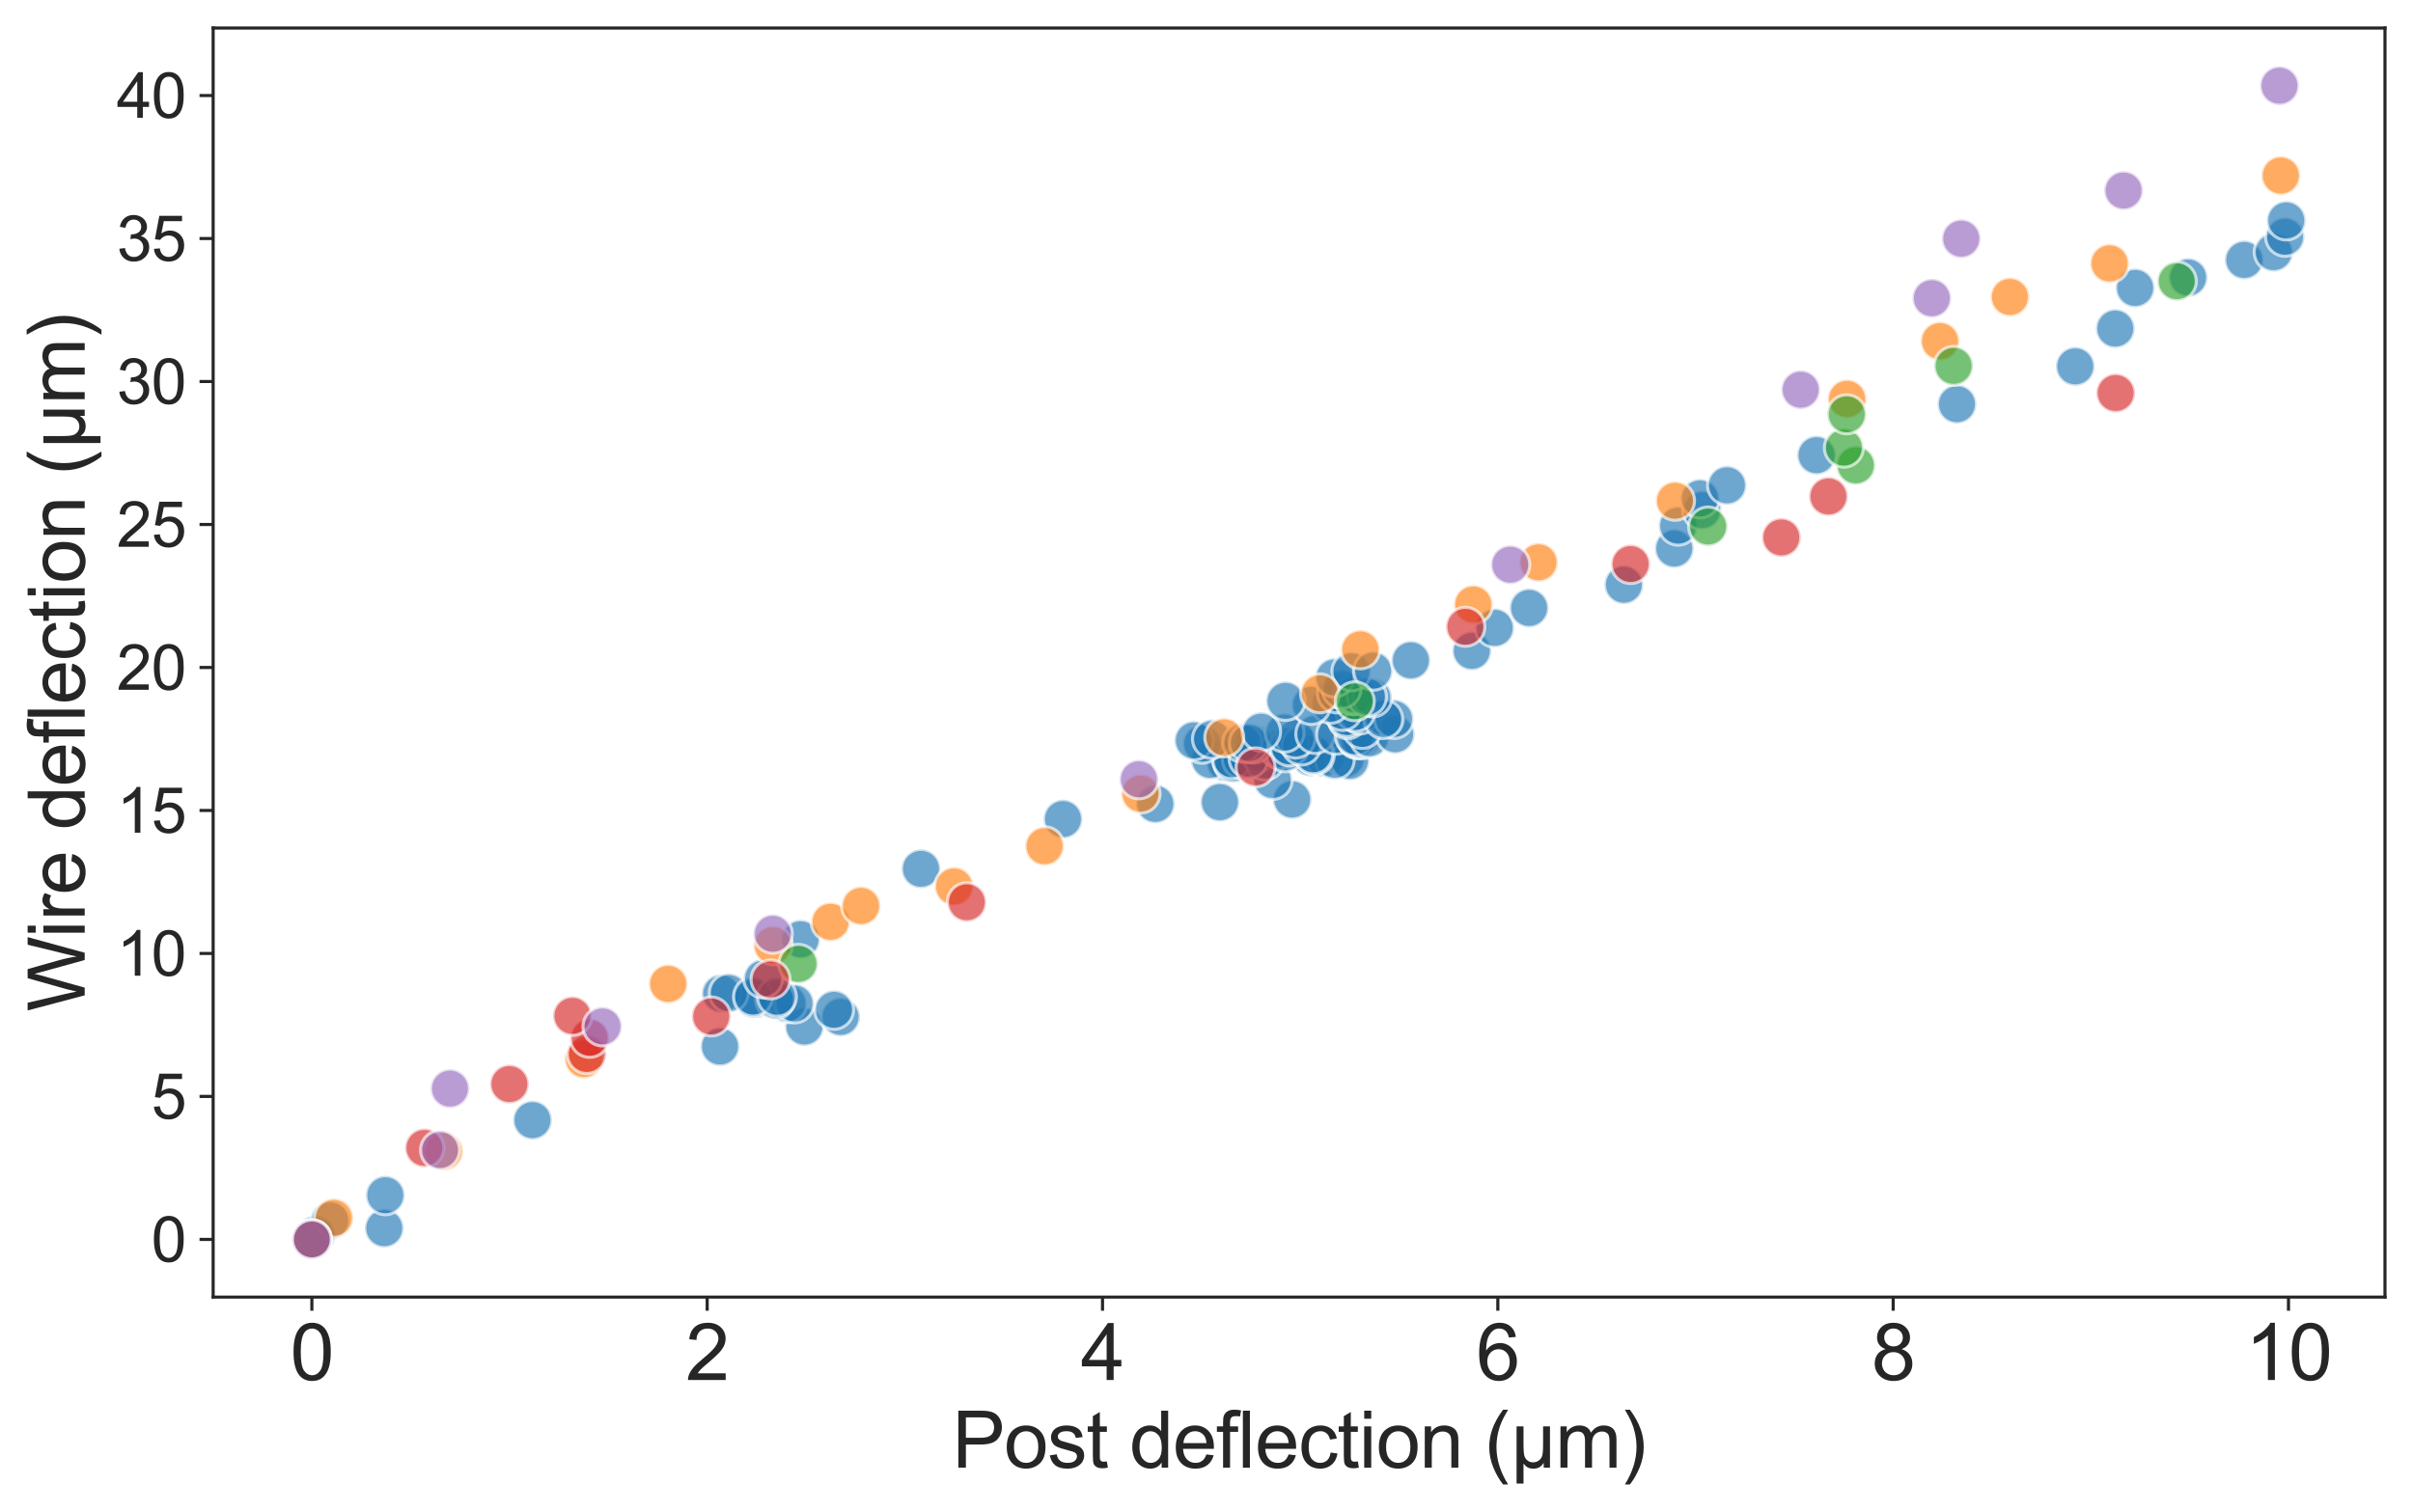 <?xml version="1.0" encoding="utf-8" standalone="no"?>
<!DOCTYPE svg PUBLIC "-//W3C//DTD SVG 1.1//EN"
  "http://www.w3.org/Graphics/SVG/1.1/DTD/svg11.dtd">
<svg xmlns:xlink="http://www.w3.org/1999/xlink" width="619.964pt" height="388.619pt" viewBox="0 0 619.964 388.619" xmlns="http://www.w3.org/2000/svg" version="1.1">
 <defs>
  <style type="text/css">*{stroke-linejoin: round; stroke-linecap: butt}</style>
 </defs>
 <g id="figure_1">
  <g id="patch_1">
   <path d="M 0 388.619 
L 619.964 388.619 
L 619.964 0 
L 0 0 
z
" style="fill: #ffffff"/>
  </g>
  <g id="axes_1">
   <g id="patch_2">
    <path d="M 54.764 333.36 
L 612.764 333.36 
L 612.764 7.2 
L 54.764 7.2 
z
" style="fill: #ffffff"/>
   </g>
   <g id="matplotlib.axis_1">
    <g id="xtick_1">
     <g id="line2d_1">
      <defs>
       <path id="m56b12055e7" d="M 0 0 
L 0 3.5 
" style="stroke: #262626; stroke-width: 0.8"/>
      </defs>
      <g>
       <use xlink:href="#m56b12055e7" x="80.127" y="333.36" style="fill: #262626; stroke: #262626; stroke-width: 0.8"/>
      </g>
     </g>
     <g id="text_1">
      <!-- 0 -->
      <g style="fill: #262626" transform="translate(74.566 354.676)scale(0.2 -0.2)">
       <defs>
        <path id="ArialMT-30" d="M 266 2259 
Q 266 3072 433 3567 
Q 600 4063 929 4331 
Q 1259 4600 1759 4600 
Q 2128 4600 2406 4451 
Q 2684 4303 2865 4023 
Q 3047 3744 3150 3342 
Q 3253 2941 3253 2259 
Q 3253 1453 3087 958 
Q 2922 463 2592 192 
Q 2263 -78 1759 -78 
Q 1097 -78 719 397 
Q 266 969 266 2259 
z
M 844 2259 
Q 844 1131 1108 757 
Q 1372 384 1759 384 
Q 2147 384 2411 759 
Q 2675 1134 2675 2259 
Q 2675 3391 2411 3762 
Q 2147 4134 1753 4134 
Q 1366 4134 1134 3806 
Q 844 3388 844 2259 
z
" transform="scale(0.016)"/>
       </defs>
       <use xlink:href="#ArialMT-30"/>
      </g>
     </g>
    </g>
    <g id="xtick_2">
     <g id="line2d_2">
      <g>
       <use xlink:href="#m56b12055e7" x="181.697" y="333.36" style="fill: #262626; stroke: #262626; stroke-width: 0.8"/>
      </g>
     </g>
     <g id="text_2">
      <!-- 2 -->
      <g style="fill: #262626" transform="translate(176.136 354.676)scale(0.2 -0.2)">
       <defs>
        <path id="ArialMT-32" d="M 3222 541 
L 3222 0 
L 194 0 
Q 188 203 259 391 
Q 375 700 629 1000 
Q 884 1300 1366 1694 
Q 2113 2306 2375 2664 
Q 2638 3022 2638 3341 
Q 2638 3675 2398 3904 
Q 2159 4134 1775 4134 
Q 1369 4134 1125 3890 
Q 881 3647 878 3216 
L 300 3275 
Q 359 3922 746 4261 
Q 1134 4600 1788 4600 
Q 2447 4600 2831 4234 
Q 3216 3869 3216 3328 
Q 3216 3053 3103 2787 
Q 2991 2522 2730 2228 
Q 2469 1934 1863 1422 
Q 1356 997 1212 845 
Q 1069 694 975 541 
L 3222 541 
z
" transform="scale(0.016)"/>
       </defs>
       <use xlink:href="#ArialMT-32"/>
      </g>
     </g>
    </g>
    <g id="xtick_3">
     <g id="line2d_3">
      <g>
       <use xlink:href="#m56b12055e7" x="283.266" y="333.36" style="fill: #262626; stroke: #262626; stroke-width: 0.8"/>
      </g>
     </g>
     <g id="text_3">
      <!-- 4 -->
      <g style="fill: #262626" transform="translate(277.705 354.676)scale(0.2 -0.2)">
       <defs>
        <path id="ArialMT-34" d="M 2069 0 
L 2069 1097 
L 81 1097 
L 81 1613 
L 2172 4581 
L 2631 4581 
L 2631 1613 
L 3250 1613 
L 3250 1097 
L 2631 1097 
L 2631 0 
L 2069 0 
z
M 2069 1613 
L 2069 3678 
L 634 1613 
L 2069 1613 
z
" transform="scale(0.016)"/>
       </defs>
       <use xlink:href="#ArialMT-34"/>
      </g>
     </g>
    </g>
    <g id="xtick_4">
     <g id="line2d_4">
      <g>
       <use xlink:href="#m56b12055e7" x="384.835" y="333.36" style="fill: #262626; stroke: #262626; stroke-width: 0.8"/>
      </g>
     </g>
     <g id="text_4">
      <!-- 6 -->
      <g style="fill: #262626" transform="translate(379.274 354.676)scale(0.2 -0.2)">
       <defs>
        <path id="ArialMT-36" d="M 3184 3459 
L 2625 3416 
Q 2550 3747 2413 3897 
Q 2184 4138 1850 4138 
Q 1581 4138 1378 3988 
Q 1113 3794 959 3422 
Q 806 3050 800 2363 
Q 1003 2672 1297 2822 
Q 1591 2972 1913 2972 
Q 2475 2972 2870 2558 
Q 3266 2144 3266 1488 
Q 3266 1056 3080 686 
Q 2894 316 2569 119 
Q 2244 -78 1831 -78 
Q 1128 -78 684 439 
Q 241 956 241 2144 
Q 241 3472 731 4075 
Q 1159 4600 1884 4600 
Q 2425 4600 2770 4297 
Q 3116 3994 3184 3459 
z
M 888 1484 
Q 888 1194 1011 928 
Q 1134 663 1356 523 
Q 1578 384 1822 384 
Q 2178 384 2434 671 
Q 2691 959 2691 1453 
Q 2691 1928 2437 2201 
Q 2184 2475 1800 2475 
Q 1419 2475 1153 2201 
Q 888 1928 888 1484 
z
" transform="scale(0.016)"/>
       </defs>
       <use xlink:href="#ArialMT-36"/>
      </g>
     </g>
    </g>
    <g id="xtick_5">
     <g id="line2d_5">
      <g>
       <use xlink:href="#m56b12055e7" x="486.405" y="333.36" style="fill: #262626; stroke: #262626; stroke-width: 0.8"/>
      </g>
     </g>
     <g id="text_5">
      <!-- 8 -->
      <g style="fill: #262626" transform="translate(480.844 354.676)scale(0.2 -0.2)">
       <defs>
        <path id="ArialMT-38" d="M 1131 2484 
Q 781 2613 612 2850 
Q 444 3088 444 3419 
Q 444 3919 803 4259 
Q 1163 4600 1759 4600 
Q 2359 4600 2725 4251 
Q 3091 3903 3091 3403 
Q 3091 3084 2923 2848 
Q 2756 2613 2416 2484 
Q 2838 2347 3058 2040 
Q 3278 1734 3278 1309 
Q 3278 722 2862 322 
Q 2447 -78 1769 -78 
Q 1091 -78 675 323 
Q 259 725 259 1325 
Q 259 1772 486 2073 
Q 713 2375 1131 2484 
z
M 1019 3438 
Q 1019 3113 1228 2906 
Q 1438 2700 1772 2700 
Q 2097 2700 2305 2904 
Q 2513 3109 2513 3406 
Q 2513 3716 2298 3927 
Q 2084 4138 1766 4138 
Q 1444 4138 1231 3931 
Q 1019 3725 1019 3438 
z
M 838 1322 
Q 838 1081 952 856 
Q 1066 631 1291 507 
Q 1516 384 1775 384 
Q 2178 384 2440 643 
Q 2703 903 2703 1303 
Q 2703 1709 2433 1975 
Q 2163 2241 1756 2241 
Q 1359 2241 1098 1978 
Q 838 1716 838 1322 
z
" transform="scale(0.016)"/>
       </defs>
       <use xlink:href="#ArialMT-38"/>
      </g>
     </g>
    </g>
    <g id="xtick_6">
     <g id="line2d_6">
      <g>
       <use xlink:href="#m56b12055e7" x="587.974" y="333.36" style="fill: #262626; stroke: #262626; stroke-width: 0.8"/>
      </g>
     </g>
     <g id="text_6">
      <!-- 10 -->
      <g style="fill: #262626" transform="translate(576.852 354.676)scale(0.2 -0.2)">
       <defs>
        <path id="ArialMT-31" d="M 2384 0 
L 1822 0 
L 1822 3584 
Q 1619 3391 1289 3197 
Q 959 3003 697 2906 
L 697 3450 
Q 1169 3672 1522 3987 
Q 1875 4303 2022 4600 
L 2384 4600 
L 2384 0 
z
" transform="scale(0.016)"/>
       </defs>
       <use xlink:href="#ArialMT-31"/>
       <use xlink:href="#ArialMT-30" x="55.615"/>
      </g>
     </g>
    </g>
    <g id="text_7">
     <!-- Post deflection (μm) -->
     <g style="fill: #262626" transform="translate(244.642 377.21)scale(0.2 -0.2)">
      <defs>
       <path id="ArialMT-50" d="M 494 0 
L 494 4581 
L 2222 4581 
Q 2678 4581 2919 4538 
Q 3256 4481 3484 4323 
Q 3713 4166 3852 3881 
Q 3991 3597 3991 3256 
Q 3991 2672 3619 2267 
Q 3247 1863 2275 1863 
L 1100 1863 
L 1100 0 
L 494 0 
z
M 1100 2403 
L 2284 2403 
Q 2872 2403 3119 2622 
Q 3366 2841 3366 3238 
Q 3366 3525 3220 3729 
Q 3075 3934 2838 4000 
Q 2684 4041 2272 4041 
L 1100 4041 
L 1100 2403 
z
" transform="scale(0.016)"/>
       <path id="ArialMT-6f" d="M 213 1659 
Q 213 2581 725 3025 
Q 1153 3394 1769 3394 
Q 2453 3394 2887 2945 
Q 3322 2497 3322 1706 
Q 3322 1066 3130 698 
Q 2938 331 2570 128 
Q 2203 -75 1769 -75 
Q 1072 -75 642 372 
Q 213 819 213 1659 
z
M 791 1659 
Q 791 1022 1069 705 
Q 1347 388 1769 388 
Q 2188 388 2466 706 
Q 2744 1025 2744 1678 
Q 2744 2294 2464 2611 
Q 2184 2928 1769 2928 
Q 1347 2928 1069 2612 
Q 791 2297 791 1659 
z
" transform="scale(0.016)"/>
       <path id="ArialMT-73" d="M 197 991 
L 753 1078 
Q 800 744 1014 566 
Q 1228 388 1613 388 
Q 2000 388 2187 545 
Q 2375 703 2375 916 
Q 2375 1106 2209 1216 
Q 2094 1291 1634 1406 
Q 1016 1563 777 1677 
Q 538 1791 414 1992 
Q 291 2194 291 2438 
Q 291 2659 392 2848 
Q 494 3038 669 3163 
Q 800 3259 1026 3326 
Q 1253 3394 1513 3394 
Q 1903 3394 2198 3281 
Q 2494 3169 2634 2976 
Q 2775 2784 2828 2463 
L 2278 2388 
Q 2241 2644 2061 2787 
Q 1881 2931 1553 2931 
Q 1166 2931 1000 2803 
Q 834 2675 834 2503 
Q 834 2394 903 2306 
Q 972 2216 1119 2156 
Q 1203 2125 1616 2013 
Q 2213 1853 2448 1751 
Q 2684 1650 2818 1456 
Q 2953 1263 2953 975 
Q 2953 694 2789 445 
Q 2625 197 2315 61 
Q 2006 -75 1616 -75 
Q 969 -75 630 194 
Q 291 463 197 991 
z
" transform="scale(0.016)"/>
       <path id="ArialMT-74" d="M 1650 503 
L 1731 6 
Q 1494 -44 1306 -44 
Q 1000 -44 831 53 
Q 663 150 594 308 
Q 525 466 525 972 
L 525 2881 
L 113 2881 
L 113 3319 
L 525 3319 
L 525 4141 
L 1084 4478 
L 1084 3319 
L 1650 3319 
L 1650 2881 
L 1084 2881 
L 1084 941 
Q 1084 700 1114 631 
Q 1144 563 1211 522 
Q 1278 481 1403 481 
Q 1497 481 1650 503 
z
" transform="scale(0.016)"/>
       <path id="ArialMT-20" transform="scale(0.016)"/>
       <path id="ArialMT-64" d="M 2575 0 
L 2575 419 
Q 2259 -75 1647 -75 
Q 1250 -75 917 144 
Q 584 363 401 755 
Q 219 1147 219 1656 
Q 219 2153 384 2558 
Q 550 2963 881 3178 
Q 1213 3394 1622 3394 
Q 1922 3394 2156 3267 
Q 2391 3141 2538 2938 
L 2538 4581 
L 3097 4581 
L 3097 0 
L 2575 0 
z
M 797 1656 
Q 797 1019 1065 703 
Q 1334 388 1700 388 
Q 2069 388 2326 689 
Q 2584 991 2584 1609 
Q 2584 2291 2321 2609 
Q 2059 2928 1675 2928 
Q 1300 2928 1048 2622 
Q 797 2316 797 1656 
z
" transform="scale(0.016)"/>
       <path id="ArialMT-65" d="M 2694 1069 
L 3275 997 
Q 3138 488 2766 206 
Q 2394 -75 1816 -75 
Q 1088 -75 661 373 
Q 234 822 234 1631 
Q 234 2469 665 2931 
Q 1097 3394 1784 3394 
Q 2450 3394 2872 2941 
Q 3294 2488 3294 1666 
Q 3294 1616 3291 1516 
L 816 1516 
Q 847 969 1125 678 
Q 1403 388 1819 388 
Q 2128 388 2347 550 
Q 2566 713 2694 1069 
z
M 847 1978 
L 2700 1978 
Q 2663 2397 2488 2606 
Q 2219 2931 1791 2931 
Q 1403 2931 1139 2672 
Q 875 2413 847 1978 
z
" transform="scale(0.016)"/>
       <path id="ArialMT-66" d="M 556 0 
L 556 2881 
L 59 2881 
L 59 3319 
L 556 3319 
L 556 3672 
Q 556 4006 616 4169 
Q 697 4388 901 4523 
Q 1106 4659 1475 4659 
Q 1713 4659 2000 4603 
L 1916 4113 
Q 1741 4144 1584 4144 
Q 1328 4144 1222 4034 
Q 1116 3925 1116 3625 
L 1116 3319 
L 1763 3319 
L 1763 2881 
L 1116 2881 
L 1116 0 
L 556 0 
z
" transform="scale(0.016)"/>
       <path id="ArialMT-6c" d="M 409 0 
L 409 4581 
L 972 4581 
L 972 0 
L 409 0 
z
" transform="scale(0.016)"/>
       <path id="ArialMT-63" d="M 2588 1216 
L 3141 1144 
Q 3050 572 2676 248 
Q 2303 -75 1759 -75 
Q 1078 -75 664 370 
Q 250 816 250 1647 
Q 250 2184 428 2587 
Q 606 2991 970 3192 
Q 1334 3394 1763 3394 
Q 2303 3394 2647 3120 
Q 2991 2847 3088 2344 
L 2541 2259 
Q 2463 2594 2264 2762 
Q 2066 2931 1784 2931 
Q 1359 2931 1093 2626 
Q 828 2322 828 1663 
Q 828 994 1084 691 
Q 1341 388 1753 388 
Q 2084 388 2306 591 
Q 2528 794 2588 1216 
z
" transform="scale(0.016)"/>
       <path id="ArialMT-69" d="M 425 3934 
L 425 4581 
L 988 4581 
L 988 3934 
L 425 3934 
z
M 425 0 
L 425 3319 
L 988 3319 
L 988 0 
L 425 0 
z
" transform="scale(0.016)"/>
       <path id="ArialMT-6e" d="M 422 0 
L 422 3319 
L 928 3319 
L 928 2847 
Q 1294 3394 1984 3394 
Q 2284 3394 2536 3286 
Q 2788 3178 2913 3003 
Q 3038 2828 3088 2588 
Q 3119 2431 3119 2041 
L 3119 0 
L 2556 0 
L 2556 2019 
Q 2556 2363 2490 2533 
Q 2425 2703 2258 2804 
Q 2091 2906 1866 2906 
Q 1506 2906 1245 2678 
Q 984 2450 984 1813 
L 984 0 
L 422 0 
z
" transform="scale(0.016)"/>
       <path id="ArialMT-28" d="M 1497 -1347 
Q 1031 -759 709 28 
Q 388 816 388 1659 
Q 388 2403 628 3084 
Q 909 3875 1497 4659 
L 1900 4659 
Q 1522 4009 1400 3731 
Q 1209 3300 1100 2831 
Q 966 2247 966 1656 
Q 966 153 1900 -1347 
L 1497 -1347 
z
" transform="scale(0.016)"/>
       <path id="ArialMT-3bc" d="M 3181 3319 
L 3181 0 
L 2678 0 
L 2678 394 
Q 2516 144 2356 50 
Q 2138 -78 1847 -78 
Q 1588 -78 1388 25 
Q 1238 103 1056 334 
L 1056 -1272 
L 500 -1272 
L 500 3319 
L 1056 3319 
L 1056 1913 
Q 1056 1147 1137 920 
Q 1219 694 1401 562 
Q 1584 431 1822 431 
Q 2072 431 2269 568 
Q 2466 706 2547 923 
Q 2628 1141 2628 1903 
L 2628 3319 
L 3181 3319 
z
" transform="scale(0.016)"/>
       <path id="ArialMT-6d" d="M 422 0 
L 422 3319 
L 925 3319 
L 925 2853 
Q 1081 3097 1340 3245 
Q 1600 3394 1931 3394 
Q 2300 3394 2536 3241 
Q 2772 3088 2869 2813 
Q 3263 3394 3894 3394 
Q 4388 3394 4653 3120 
Q 4919 2847 4919 2278 
L 4919 0 
L 4359 0 
L 4359 2091 
Q 4359 2428 4304 2576 
Q 4250 2725 4106 2815 
Q 3963 2906 3769 2906 
Q 3419 2906 3187 2673 
Q 2956 2441 2956 1928 
L 2956 0 
L 2394 0 
L 2394 2156 
Q 2394 2531 2256 2718 
Q 2119 2906 1806 2906 
Q 1569 2906 1367 2781 
Q 1166 2656 1075 2415 
Q 984 2175 984 1722 
L 984 0 
L 422 0 
z
" transform="scale(0.016)"/>
       <path id="ArialMT-29" d="M 791 -1347 
L 388 -1347 
Q 1322 153 1322 1656 
Q 1322 2244 1188 2822 
Q 1081 3291 891 3722 
Q 769 4003 388 4659 
L 791 4659 
Q 1378 3875 1659 3084 
Q 1900 2403 1900 1659 
Q 1900 816 1576 28 
Q 1253 -759 791 -1347 
z
" transform="scale(0.016)"/>
      </defs>
      <use xlink:href="#ArialMT-50"/>
      <use xlink:href="#ArialMT-6f" x="66.699"/>
      <use xlink:href="#ArialMT-73" x="122.314"/>
      <use xlink:href="#ArialMT-74" x="172.314"/>
      <use xlink:href="#ArialMT-20" x="200.098"/>
      <use xlink:href="#ArialMT-64" x="227.881"/>
      <use xlink:href="#ArialMT-65" x="283.496"/>
      <use xlink:href="#ArialMT-66" x="339.111"/>
      <use xlink:href="#ArialMT-6c" x="366.895"/>
      <use xlink:href="#ArialMT-65" x="389.111"/>
      <use xlink:href="#ArialMT-63" x="444.727"/>
      <use xlink:href="#ArialMT-74" x="494.727"/>
      <use xlink:href="#ArialMT-69" x="522.51"/>
      <use xlink:href="#ArialMT-6f" x="544.727"/>
      <use xlink:href="#ArialMT-6e" x="600.342"/>
      <use xlink:href="#ArialMT-20" x="655.957"/>
      <use xlink:href="#ArialMT-28" x="683.74"/>
      <use xlink:href="#ArialMT-3bc" x="717.041"/>
      <use xlink:href="#ArialMT-6d" x="774.658"/>
      <use xlink:href="#ArialMT-29" x="857.959"/>
     </g>
    </g>
   </g>
   <g id="matplotlib.axis_2">
    <g id="ytick_1">
     <g id="line2d_7">
      <defs>
       <path id="m18253ace7b" d="M 0 0 
L -3.5 0 
" style="stroke: #262626; stroke-width: 0.8"/>
      </defs>
      <g>
       <use xlink:href="#m18253ace7b" x="54.764" y="318.535" style="fill: #262626; stroke: #262626; stroke-width: 0.8"/>
      </g>
     </g>
     <g id="text_8">
      <!-- 0 -->
      <g style="fill: #262626" transform="translate(38.866 324.261)scale(0.16 -0.16)">
       <use xlink:href="#ArialMT-30"/>
      </g>
     </g>
    </g>
    <g id="ytick_2">
     <g id="line2d_8">
      <g>
       <use xlink:href="#m18253ace7b" x="54.764" y="281.787" style="fill: #262626; stroke: #262626; stroke-width: 0.8"/>
      </g>
     </g>
     <g id="text_9">
      <!-- 5 -->
      <g style="fill: #262626" transform="translate(38.866 287.513)scale(0.16 -0.16)">
       <defs>
        <path id="ArialMT-35" d="M 266 1200 
L 856 1250 
Q 922 819 1161 601 
Q 1400 384 1738 384 
Q 2144 384 2425 690 
Q 2706 997 2706 1503 
Q 2706 1984 2436 2262 
Q 2166 2541 1728 2541 
Q 1456 2541 1237 2417 
Q 1019 2294 894 2097 
L 366 2166 
L 809 4519 
L 3088 4519 
L 3088 3981 
L 1259 3981 
L 1013 2750 
Q 1425 3038 1878 3038 
Q 2478 3038 2890 2622 
Q 3303 2206 3303 1553 
Q 3303 931 2941 478 
Q 2500 -78 1738 -78 
Q 1113 -78 717 272 
Q 322 622 266 1200 
z
" transform="scale(0.016)"/>
       </defs>
       <use xlink:href="#ArialMT-35"/>
      </g>
     </g>
    </g>
    <g id="ytick_3">
     <g id="line2d_9">
      <g>
       <use xlink:href="#m18253ace7b" x="54.764" y="245.04" style="fill: #262626; stroke: #262626; stroke-width: 0.8"/>
      </g>
     </g>
     <g id="text_10">
      <!-- 10 -->
      <g style="fill: #262626" transform="translate(29.969 250.766)scale(0.16 -0.16)">
       <use xlink:href="#ArialMT-31"/>
       <use xlink:href="#ArialMT-30" x="55.615"/>
      </g>
     </g>
    </g>
    <g id="ytick_4">
     <g id="line2d_10">
      <g>
       <use xlink:href="#m18253ace7b" x="54.764" y="208.292" style="fill: #262626; stroke: #262626; stroke-width: 0.8"/>
      </g>
     </g>
     <g id="text_11">
      <!-- 15 -->
      <g style="fill: #262626" transform="translate(29.969 214.019)scale(0.16 -0.16)">
       <use xlink:href="#ArialMT-31"/>
       <use xlink:href="#ArialMT-35" x="55.615"/>
      </g>
     </g>
    </g>
    <g id="ytick_5">
     <g id="line2d_11">
      <g>
       <use xlink:href="#m18253ace7b" x="54.764" y="171.545" style="fill: #262626; stroke: #262626; stroke-width: 0.8"/>
      </g>
     </g>
     <g id="text_12">
      <!-- 20 -->
      <g style="fill: #262626" transform="translate(29.969 177.271)scale(0.16 -0.16)">
       <use xlink:href="#ArialMT-32"/>
       <use xlink:href="#ArialMT-30" x="55.615"/>
      </g>
     </g>
    </g>
    <g id="ytick_6">
     <g id="line2d_12">
      <g>
       <use xlink:href="#m18253ace7b" x="54.764" y="134.797" style="fill: #262626; stroke: #262626; stroke-width: 0.8"/>
      </g>
     </g>
     <g id="text_13">
      <!-- 25 -->
      <g style="fill: #262626" transform="translate(29.969 140.524)scale(0.16 -0.16)">
       <use xlink:href="#ArialMT-32"/>
       <use xlink:href="#ArialMT-35" x="55.615"/>
      </g>
     </g>
    </g>
    <g id="ytick_7">
     <g id="line2d_13">
      <g>
       <use xlink:href="#m18253ace7b" x="54.764" y="98.05" style="fill: #262626; stroke: #262626; stroke-width: 0.8"/>
      </g>
     </g>
     <g id="text_14">
      <!-- 30 -->
      <g style="fill: #262626" transform="translate(29.969 103.776)scale(0.16 -0.16)">
       <defs>
        <path id="ArialMT-33" d="M 269 1209 
L 831 1284 
Q 928 806 1161 595 
Q 1394 384 1728 384 
Q 2125 384 2398 659 
Q 2672 934 2672 1341 
Q 2672 1728 2419 1979 
Q 2166 2231 1775 2231 
Q 1616 2231 1378 2169 
L 1441 2663 
Q 1497 2656 1531 2656 
Q 1891 2656 2178 2843 
Q 2466 3031 2466 3422 
Q 2466 3731 2256 3934 
Q 2047 4138 1716 4138 
Q 1388 4138 1169 3931 
Q 950 3725 888 3313 
L 325 3413 
Q 428 3978 793 4289 
Q 1159 4600 1703 4600 
Q 2078 4600 2393 4439 
Q 2709 4278 2876 4000 
Q 3044 3722 3044 3409 
Q 3044 3113 2884 2869 
Q 2725 2625 2413 2481 
Q 2819 2388 3044 2092 
Q 3269 1797 3269 1353 
Q 3269 753 2831 336 
Q 2394 -81 1725 -81 
Q 1122 -81 723 278 
Q 325 638 269 1209 
z
" transform="scale(0.016)"/>
       </defs>
       <use xlink:href="#ArialMT-33"/>
       <use xlink:href="#ArialMT-30" x="55.615"/>
      </g>
     </g>
    </g>
    <g id="ytick_8">
     <g id="line2d_14">
      <g>
       <use xlink:href="#m18253ace7b" x="54.764" y="61.303" style="fill: #262626; stroke: #262626; stroke-width: 0.8"/>
      </g>
     </g>
     <g id="text_15">
      <!-- 35 -->
      <g style="fill: #262626" transform="translate(29.969 67.029)scale(0.16 -0.16)">
       <use xlink:href="#ArialMT-33"/>
       <use xlink:href="#ArialMT-35" x="55.615"/>
      </g>
     </g>
    </g>
    <g id="ytick_9">
     <g id="line2d_15">
      <g>
       <use xlink:href="#m18253ace7b" x="54.764" y="24.555" style="fill: #262626; stroke: #262626; stroke-width: 0.8"/>
      </g>
     </g>
     <g id="text_16">
      <!-- 40 -->
      <g style="fill: #262626" transform="translate(29.969 30.281)scale(0.16 -0.16)">
       <use xlink:href="#ArialMT-34"/>
       <use xlink:href="#ArialMT-30" x="55.615"/>
      </g>
     </g>
    </g>
    <g id="text_17">
     <!-- Wire deflection (μm) -->
     <g style="fill: #262626" transform="translate(21.759 259.944)rotate(-90)scale(0.2 -0.2)">
      <defs>
       <path id="ArialMT-57" d="M 1294 0 
L 78 4581 
L 700 4581 
L 1397 1578 
Q 1509 1106 1591 641 
Q 1766 1375 1797 1488 
L 2669 4581 
L 3400 4581 
L 4056 2263 
Q 4303 1400 4413 641 
Q 4500 1075 4641 1638 
L 5359 4581 
L 5969 4581 
L 4713 0 
L 4128 0 
L 3163 3491 
Q 3041 3928 3019 4028 
Q 2947 3713 2884 3491 
L 1913 0 
L 1294 0 
z
" transform="scale(0.016)"/>
       <path id="ArialMT-72" d="M 416 0 
L 416 3319 
L 922 3319 
L 922 2816 
Q 1116 3169 1280 3281 
Q 1444 3394 1641 3394 
Q 1925 3394 2219 3213 
L 2025 2691 
Q 1819 2813 1613 2813 
Q 1428 2813 1281 2702 
Q 1134 2591 1072 2394 
Q 978 2094 978 1738 
L 978 0 
L 416 0 
z
" transform="scale(0.016)"/>
      </defs>
      <use xlink:href="#ArialMT-57"/>
      <use xlink:href="#ArialMT-69" x="94.385"/>
      <use xlink:href="#ArialMT-72" x="116.602"/>
      <use xlink:href="#ArialMT-65" x="149.902"/>
      <use xlink:href="#ArialMT-20" x="205.518"/>
      <use xlink:href="#ArialMT-64" x="233.301"/>
      <use xlink:href="#ArialMT-65" x="288.916"/>
      <use xlink:href="#ArialMT-66" x="344.531"/>
      <use xlink:href="#ArialMT-6c" x="372.314"/>
      <use xlink:href="#ArialMT-65" x="394.531"/>
      <use xlink:href="#ArialMT-63" x="450.146"/>
      <use xlink:href="#ArialMT-74" x="500.146"/>
      <use xlink:href="#ArialMT-69" x="527.93"/>
      <use xlink:href="#ArialMT-6f" x="550.146"/>
      <use xlink:href="#ArialMT-6e" x="605.762"/>
      <use xlink:href="#ArialMT-20" x="661.377"/>
      <use xlink:href="#ArialMT-28" x="689.16"/>
      <use xlink:href="#ArialMT-3bc" x="722.461"/>
      <use xlink:href="#ArialMT-6d" x="780.078"/>
      <use xlink:href="#ArialMT-29" x="863.379"/>
     </g>
    </g>
   </g>
   <g id="PathCollection_1">
    <defs>
     <path id="C0_0_cb29d1293a" d="M 0 5 
C 1.326 5 2.598 4.473 3.536 3.536 
C 4.473 2.598 5 1.326 5 -0 
C 5 -1.326 4.473 -2.598 3.536 -3.536 
C 2.598 -4.473 1.326 -5 0 -5 
C -1.326 -5 -2.598 -4.473 -3.536 -3.536 
C -4.473 -2.598 -5 -1.326 -5 0 
C -5 1.326 -4.473 2.598 -3.536 3.536 
C -2.598 4.473 -1.326 5 0 5 
z
"/>
    </defs>
    <g clip-path="url(#pd5a78a7e30)">
     <use xlink:href="#C0_0_cb29d1293a" x="80.127" y="318.535" style="fill: #1f77b4; fill-opacity: 0.65; stroke: #ffffff; stroke-opacity: 0.65; stroke-width: 0.8"/>
    </g>
    <g clip-path="url(#pd5a78a7e30)">
     <use xlink:href="#C0_0_cb29d1293a" x="81.196" y="317.341" style="fill: #1f77b4; fill-opacity: 0.65; stroke: #ffffff; stroke-opacity: 0.65; stroke-width: 0.8"/>
    </g>
    <g clip-path="url(#pd5a78a7e30)">
     <use xlink:href="#C0_0_cb29d1293a" x="98.727" y="315.639" style="fill: #1f77b4; fill-opacity: 0.65; stroke: #ffffff; stroke-opacity: 0.65; stroke-width: 0.8"/>
    </g>
    <g clip-path="url(#pd5a78a7e30)">
     <use xlink:href="#C0_0_cb29d1293a" x="84.828" y="313.656" style="fill: #1f77b4; fill-opacity: 0.65; stroke: #ffffff; stroke-opacity: 0.65; stroke-width: 0.8"/>
    </g>
    <g clip-path="url(#pd5a78a7e30)">
     <use xlink:href="#C0_0_cb29d1293a" x="98.998" y="307.179" style="fill: #1f77b4; fill-opacity: 0.65; stroke: #ffffff; stroke-opacity: 0.65; stroke-width: 0.8"/>
    </g>
    <g clip-path="url(#pd5a78a7e30)">
     <use xlink:href="#C0_0_cb29d1293a" x="136.81" y="287.877" style="fill: #1f77b4; fill-opacity: 0.65; stroke: #ffffff; stroke-opacity: 0.65; stroke-width: 0.8"/>
    </g>
    <g clip-path="url(#pd5a78a7e30)">
     <use xlink:href="#C0_0_cb29d1293a" x="184.997" y="268.959" style="fill: #1f77b4; fill-opacity: 0.65; stroke: #ffffff; stroke-opacity: 0.65; stroke-width: 0.8"/>
    </g>
    <g clip-path="url(#pd5a78a7e30)">
     <use xlink:href="#C0_0_cb29d1293a" x="206.671" y="263.82" style="fill: #1f77b4; fill-opacity: 0.65; stroke: #ffffff; stroke-opacity: 0.65; stroke-width: 0.8"/>
    </g>
    <g clip-path="url(#pd5a78a7e30)">
     <use xlink:href="#C0_0_cb29d1293a" x="215.98" y="261.341" style="fill: #1f77b4; fill-opacity: 0.65; stroke: #ffffff; stroke-opacity: 0.65; stroke-width: 0.8"/>
    </g>
    <g clip-path="url(#pd5a78a7e30)">
     <use xlink:href="#C0_0_cb29d1293a" x="194.66" y="256.647" style="fill: #1f77b4; fill-opacity: 0.65; stroke: #ffffff; stroke-opacity: 0.65; stroke-width: 0.8"/>
    </g>
    <g clip-path="url(#pd5a78a7e30)">
     <use xlink:href="#C0_0_cb29d1293a" x="185.29" y="255.374" style="fill: #1f77b4; fill-opacity: 0.65; stroke: #ffffff; stroke-opacity: 0.65; stroke-width: 0.8"/>
    </g>
    <g clip-path="url(#pd5a78a7e30)">
     <use xlink:href="#C0_0_cb29d1293a" x="193.529" y="256.64" style="fill: #1f77b4; fill-opacity: 0.65; stroke: #ffffff; stroke-opacity: 0.65; stroke-width: 0.8"/>
    </g>
    <g clip-path="url(#pd5a78a7e30)">
     <use xlink:href="#C0_0_cb29d1293a" x="202.277" y="257.834" style="fill: #1f77b4; fill-opacity: 0.65; stroke: #ffffff; stroke-opacity: 0.65; stroke-width: 0.8"/>
    </g>
    <g clip-path="url(#pd5a78a7e30)">
     <use xlink:href="#C0_0_cb29d1293a" x="214.285" y="259.523" style="fill: #1f77b4; fill-opacity: 0.65; stroke: #ffffff; stroke-opacity: 0.65; stroke-width: 0.8"/>
    </g>
    <g clip-path="url(#pd5a78a7e30)">
     <use xlink:href="#C0_0_cb29d1293a" x="204.133" y="257.899" style="fill: #1f77b4; fill-opacity: 0.65; stroke: #ffffff; stroke-opacity: 0.65; stroke-width: 0.8"/>
    </g>
    <g clip-path="url(#pd5a78a7e30)">
     <use xlink:href="#C0_0_cb29d1293a" x="199.144" y="256.912" style="fill: #1f77b4; fill-opacity: 0.65; stroke: #ffffff; stroke-opacity: 0.65; stroke-width: 0.8"/>
    </g>
    <g clip-path="url(#pd5a78a7e30)">
     <use xlink:href="#C0_0_cb29d1293a" x="187.249" y="255.205" style="fill: #1f77b4; fill-opacity: 0.65; stroke: #ffffff; stroke-opacity: 0.65; stroke-width: 0.8"/>
    </g>
    <g clip-path="url(#pd5a78a7e30)">
     <use xlink:href="#C0_0_cb29d1293a" x="193.483" y="256.123" style="fill: #1f77b4; fill-opacity: 0.65; stroke: #ffffff; stroke-opacity: 0.65; stroke-width: 0.8"/>
    </g>
    <g clip-path="url(#pd5a78a7e30)">
     <use xlink:href="#C0_0_cb29d1293a" x="199.614" y="256.181" style="fill: #1f77b4; fill-opacity: 0.65; stroke: #ffffff; stroke-opacity: 0.65; stroke-width: 0.8"/>
    </g>
    <g clip-path="url(#pd5a78a7e30)">
     <use xlink:href="#C0_0_cb29d1293a" x="196.066" y="251.463" style="fill: #1f77b4; fill-opacity: 0.65; stroke: #ffffff; stroke-opacity: 0.65; stroke-width: 0.8"/>
    </g>
    <g clip-path="url(#pd5a78a7e30)">
     <use xlink:href="#C0_0_cb29d1293a" x="205.694" y="241.393" style="fill: #1f77b4; fill-opacity: 0.65; stroke: #ffffff; stroke-opacity: 0.65; stroke-width: 0.8"/>
    </g>
    <g clip-path="url(#pd5a78a7e30)">
     <use xlink:href="#C0_0_cb29d1293a" x="236.626" y="223.283" style="fill: #1f77b4; fill-opacity: 0.65; stroke: #ffffff; stroke-opacity: 0.65; stroke-width: 0.8"/>
    </g>
    <g clip-path="url(#pd5a78a7e30)">
     <use xlink:href="#C0_0_cb29d1293a" x="273.112" y="210.502" style="fill: #1f77b4; fill-opacity: 0.65; stroke: #ffffff; stroke-opacity: 0.65; stroke-width: 0.8"/>
    </g>
    <g clip-path="url(#pd5a78a7e30)">
     <use xlink:href="#C0_0_cb29d1293a" x="296.829" y="206.594" style="fill: #1f77b4; fill-opacity: 0.65; stroke: #ffffff; stroke-opacity: 0.65; stroke-width: 0.8"/>
    </g>
    <g clip-path="url(#pd5a78a7e30)">
     <use xlink:href="#C0_0_cb29d1293a" x="313.429" y="206.163" style="fill: #1f77b4; fill-opacity: 0.65; stroke: #ffffff; stroke-opacity: 0.65; stroke-width: 0.8"/>
    </g>
    <g clip-path="url(#pd5a78a7e30)">
     <use xlink:href="#C0_0_cb29d1293a" x="331.988" y="205.465" style="fill: #1f77b4; fill-opacity: 0.65; stroke: #ffffff; stroke-opacity: 0.65; stroke-width: 0.8"/>
    </g>
    <g clip-path="url(#pd5a78a7e30)">
     <use xlink:href="#C0_0_cb29d1293a" x="326.981" y="200.457" style="fill: #1f77b4; fill-opacity: 0.65; stroke: #ffffff; stroke-opacity: 0.65; stroke-width: 0.8"/>
    </g>
    <g clip-path="url(#pd5a78a7e30)">
     <use xlink:href="#C0_0_cb29d1293a" x="314.93" y="195.923" style="fill: #1f77b4; fill-opacity: 0.65; stroke: #ffffff; stroke-opacity: 0.65; stroke-width: 0.8"/>
    </g>
    <g clip-path="url(#pd5a78a7e30)">
     <use xlink:href="#C0_0_cb29d1293a" x="310.942" y="195.28" style="fill: #1f77b4; fill-opacity: 0.65; stroke: #ffffff; stroke-opacity: 0.65; stroke-width: 0.8"/>
    </g>
    <g clip-path="url(#pd5a78a7e30)">
     <use xlink:href="#C0_0_cb29d1293a" x="317.577" y="194.589" style="fill: #1f77b4; fill-opacity: 0.65; stroke: #ffffff; stroke-opacity: 0.65; stroke-width: 0.8"/>
    </g>
    <g clip-path="url(#pd5a78a7e30)">
     <use xlink:href="#C0_0_cb29d1293a" x="316.825" y="195.467" style="fill: #1f77b4; fill-opacity: 0.65; stroke: #ffffff; stroke-opacity: 0.65; stroke-width: 0.8"/>
    </g>
    <g clip-path="url(#pd5a78a7e30)">
     <use xlink:href="#C0_0_cb29d1293a" x="316.867" y="196.074" style="fill: #1f77b4; fill-opacity: 0.65; stroke: #ffffff; stroke-opacity: 0.65; stroke-width: 0.8"/>
    </g>
    <g clip-path="url(#pd5a78a7e30)">
     <use xlink:href="#C0_0_cb29d1293a" x="319.061" y="195.156" style="fill: #1f77b4; fill-opacity: 0.65; stroke: #ffffff; stroke-opacity: 0.65; stroke-width: 0.8"/>
    </g>
    <g clip-path="url(#pd5a78a7e30)">
     <use xlink:href="#C0_0_cb29d1293a" x="316.495" y="195.127" style="fill: #1f77b4; fill-opacity: 0.65; stroke: #ffffff; stroke-opacity: 0.65; stroke-width: 0.8"/>
    </g>
    <g clip-path="url(#pd5a78a7e30)">
     <use xlink:href="#C0_0_cb29d1293a" x="323.443" y="193.299" style="fill: #1f77b4; fill-opacity: 0.65; stroke: #ffffff; stroke-opacity: 0.65; stroke-width: 0.8"/>
    </g>
    <g clip-path="url(#pd5a78a7e30)">
     <use xlink:href="#C0_0_cb29d1293a" x="324.976" y="195.479" style="fill: #1f77b4; fill-opacity: 0.65; stroke: #ffffff; stroke-opacity: 0.65; stroke-width: 0.8"/>
    </g>
    <g clip-path="url(#pd5a78a7e30)">
     <use xlink:href="#C0_0_cb29d1293a" x="336.675" y="194.55" style="fill: #1f77b4; fill-opacity: 0.65; stroke: #ffffff; stroke-opacity: 0.65; stroke-width: 0.8"/>
    </g>
    <g clip-path="url(#pd5a78a7e30)">
     <use xlink:href="#C0_0_cb29d1293a" x="320.799" y="194.977" style="fill: #1f77b4; fill-opacity: 0.65; stroke: #ffffff; stroke-opacity: 0.65; stroke-width: 0.8"/>
    </g>
    <g clip-path="url(#pd5a78a7e30)">
     <use xlink:href="#C0_0_cb29d1293a" x="308.885" y="191.142" style="fill: #1f77b4; fill-opacity: 0.65; stroke: #ffffff; stroke-opacity: 0.65; stroke-width: 0.8"/>
    </g>
    <g clip-path="url(#pd5a78a7e30)">
     <use xlink:href="#C0_0_cb29d1293a" x="306.734" y="190.291" style="fill: #1f77b4; fill-opacity: 0.65; stroke: #ffffff; stroke-opacity: 0.65; stroke-width: 0.8"/>
    </g>
    <g clip-path="url(#pd5a78a7e30)">
     <use xlink:href="#C0_0_cb29d1293a" x="311.389" y="189.904" style="fill: #1f77b4; fill-opacity: 0.65; stroke: #ffffff; stroke-opacity: 0.65; stroke-width: 0.8"/>
    </g>
    <g clip-path="url(#pd5a78a7e30)">
     <use xlink:href="#C0_0_cb29d1293a" x="340.35" y="194.696" style="fill: #1f77b4; fill-opacity: 0.65; stroke: #ffffff; stroke-opacity: 0.65; stroke-width: 0.8"/>
    </g>
    <g clip-path="url(#pd5a78a7e30)">
     <use xlink:href="#C0_0_cb29d1293a" x="345.693" y="194.971" style="fill: #1f77b4; fill-opacity: 0.65; stroke: #ffffff; stroke-opacity: 0.65; stroke-width: 0.8"/>
    </g>
    <g clip-path="url(#pd5a78a7e30)">
     <use xlink:href="#C0_0_cb29d1293a" x="346.85" y="195.518" style="fill: #1f77b4; fill-opacity: 0.65; stroke: #ffffff; stroke-opacity: 0.65; stroke-width: 0.8"/>
    </g>
    <g clip-path="url(#pd5a78a7e30)">
     <use xlink:href="#C0_0_cb29d1293a" x="342.931" y="195.281" style="fill: #1f77b4; fill-opacity: 0.65; stroke: #ffffff; stroke-opacity: 0.65; stroke-width: 0.8"/>
    </g>
    <g clip-path="url(#pd5a78a7e30)">
     <use xlink:href="#C0_0_cb29d1293a" x="328.706" y="192.514" style="fill: #1f77b4; fill-opacity: 0.65; stroke: #ffffff; stroke-opacity: 0.65; stroke-width: 0.8"/>
    </g>
    <g clip-path="url(#pd5a78a7e30)">
     <use xlink:href="#C0_0_cb29d1293a" x="330.174" y="193.354" style="fill: #1f77b4; fill-opacity: 0.65; stroke: #ffffff; stroke-opacity: 0.65; stroke-width: 0.8"/>
    </g>
    <g clip-path="url(#pd5a78a7e30)">
     <use xlink:href="#C0_0_cb29d1293a" x="337.789" y="194.094" style="fill: #1f77b4; fill-opacity: 0.65; stroke: #ffffff; stroke-opacity: 0.65; stroke-width: 0.8"/>
    </g>
    <g clip-path="url(#pd5a78a7e30)">
     <use xlink:href="#C0_0_cb29d1293a" x="337.395" y="193.858" style="fill: #1f77b4; fill-opacity: 0.65; stroke: #ffffff; stroke-opacity: 0.65; stroke-width: 0.8"/>
    </g>
    <g clip-path="url(#pd5a78a7e30)">
     <use xlink:href="#C0_0_cb29d1293a" x="322.028" y="191.095" style="fill: #1f77b4; fill-opacity: 0.65; stroke: #ffffff; stroke-opacity: 0.65; stroke-width: 0.8"/>
    </g>
    <g clip-path="url(#pd5a78a7e30)">
     <use xlink:href="#C0_0_cb29d1293a" x="319.177" y="190.881" style="fill: #1f77b4; fill-opacity: 0.65; stroke: #ffffff; stroke-opacity: 0.65; stroke-width: 0.8"/>
    </g>
    <g clip-path="url(#pd5a78a7e30)">
     <use xlink:href="#C0_0_cb29d1293a" x="320.857" y="190.951" style="fill: #1f77b4; fill-opacity: 0.65; stroke: #ffffff; stroke-opacity: 0.65; stroke-width: 0.8"/>
    </g>
    <g clip-path="url(#pd5a78a7e30)">
     <use xlink:href="#C0_0_cb29d1293a" x="331.307" y="191.839" style="fill: #1f77b4; fill-opacity: 0.65; stroke: #ffffff; stroke-opacity: 0.65; stroke-width: 0.8"/>
    </g>
    <g clip-path="url(#pd5a78a7e30)">
     <use xlink:href="#C0_0_cb29d1293a" x="334.367" y="191.61" style="fill: #1f77b4; fill-opacity: 0.65; stroke: #ffffff; stroke-opacity: 0.65; stroke-width: 0.8"/>
    </g>
    <g clip-path="url(#pd5a78a7e30)">
     <use xlink:href="#C0_0_cb29d1293a" x="332.856" y="189.814" style="fill: #1f77b4; fill-opacity: 0.65; stroke: #ffffff; stroke-opacity: 0.65; stroke-width: 0.8"/>
    </g>
    <g clip-path="url(#pd5a78a7e30)">
     <use xlink:href="#C0_0_cb29d1293a" x="330.041" y="188.288" style="fill: #1f77b4; fill-opacity: 0.65; stroke: #ffffff; stroke-opacity: 0.65; stroke-width: 0.8"/>
    </g>
    <g clip-path="url(#pd5a78a7e30)">
     <use xlink:href="#C0_0_cb29d1293a" x="324.016" y="188.055" style="fill: #1f77b4; fill-opacity: 0.65; stroke: #ffffff; stroke-opacity: 0.65; stroke-width: 0.8"/>
    </g>
    <g clip-path="url(#pd5a78a7e30)">
     <use xlink:href="#C0_0_cb29d1293a" x="337.928" y="188.635" style="fill: #1f77b4; fill-opacity: 0.65; stroke: #ffffff; stroke-opacity: 0.65; stroke-width: 0.8"/>
    </g>
    <g clip-path="url(#pd5a78a7e30)">
     <use xlink:href="#C0_0_cb29d1293a" x="343.269" y="188.838" style="fill: #1f77b4; fill-opacity: 0.65; stroke: #ffffff; stroke-opacity: 0.65; stroke-width: 0.8"/>
    </g>
    <g clip-path="url(#pd5a78a7e30)">
     <use xlink:href="#C0_0_cb29d1293a" x="348.63" y="189.947" style="fill: #1f77b4; fill-opacity: 0.65; stroke: #ffffff; stroke-opacity: 0.65; stroke-width: 0.8"/>
    </g>
    <g clip-path="url(#pd5a78a7e30)">
     <use xlink:href="#C0_0_cb29d1293a" x="349.766" y="190.051" style="fill: #1f77b4; fill-opacity: 0.65; stroke: #ffffff; stroke-opacity: 0.65; stroke-width: 0.8"/>
    </g>
    <g clip-path="url(#pd5a78a7e30)">
     <use xlink:href="#C0_0_cb29d1293a" x="348.907" y="189.777" style="fill: #1f77b4; fill-opacity: 0.65; stroke: #ffffff; stroke-opacity: 0.65; stroke-width: 0.8"/>
    </g>
    <g clip-path="url(#pd5a78a7e30)">
     <use xlink:href="#C0_0_cb29d1293a" x="348.114" y="189.209" style="fill: #1f77b4; fill-opacity: 0.65; stroke: #ffffff; stroke-opacity: 0.65; stroke-width: 0.8"/>
    </g>
    <g clip-path="url(#pd5a78a7e30)">
     <use xlink:href="#C0_0_cb29d1293a" x="351.906" y="189.676" style="fill: #1f77b4; fill-opacity: 0.65; stroke: #ffffff; stroke-opacity: 0.65; stroke-width: 0.8"/>
    </g>
    <g clip-path="url(#pd5a78a7e30)">
     <use xlink:href="#C0_0_cb29d1293a" x="358.47" y="188.695" style="fill: #1f77b4; fill-opacity: 0.65; stroke: #ffffff; stroke-opacity: 0.65; stroke-width: 0.8"/>
    </g>
    <g clip-path="url(#pd5a78a7e30)">
     <use xlink:href="#C0_0_cb29d1293a" x="350.015" y="187.357" style="fill: #1f77b4; fill-opacity: 0.65; stroke: #ffffff; stroke-opacity: 0.65; stroke-width: 0.8"/>
    </g>
    <g clip-path="url(#pd5a78a7e30)">
     <use xlink:href="#C0_0_cb29d1293a" x="346.235" y="184.858" style="fill: #1f77b4; fill-opacity: 0.65; stroke: #ffffff; stroke-opacity: 0.65; stroke-width: 0.8"/>
    </g>
    <g clip-path="url(#pd5a78a7e30)">
     <use xlink:href="#C0_0_cb29d1293a" x="346.096" y="184.279" style="fill: #1f77b4; fill-opacity: 0.65; stroke: #ffffff; stroke-opacity: 0.65; stroke-width: 0.8"/>
    </g>
    <g clip-path="url(#pd5a78a7e30)">
     <use xlink:href="#C0_0_cb29d1293a" x="349.384" y="183.643" style="fill: #1f77b4; fill-opacity: 0.65; stroke: #ffffff; stroke-opacity: 0.65; stroke-width: 0.8"/>
    </g>
    <g clip-path="url(#pd5a78a7e30)">
     <use xlink:href="#C0_0_cb29d1293a" x="355.741" y="184.372" style="fill: #1f77b4; fill-opacity: 0.65; stroke: #ffffff; stroke-opacity: 0.65; stroke-width: 0.8"/>
    </g>
    <g clip-path="url(#pd5a78a7e30)">
     <use xlink:href="#C0_0_cb29d1293a" x="358.174" y="184.784" style="fill: #1f77b4; fill-opacity: 0.65; stroke: #ffffff; stroke-opacity: 0.65; stroke-width: 0.8"/>
    </g>
    <g clip-path="url(#pd5a78a7e30)">
     <use xlink:href="#C0_0_cb29d1293a" x="355.388" y="184.811" style="fill: #1f77b4; fill-opacity: 0.65; stroke: #ffffff; stroke-opacity: 0.65; stroke-width: 0.8"/>
    </g>
    <g clip-path="url(#pd5a78a7e30)">
     <use xlink:href="#C0_0_cb29d1293a" x="348.216" y="182.974" style="fill: #1f77b4; fill-opacity: 0.65; stroke: #ffffff; stroke-opacity: 0.65; stroke-width: 0.8"/>
    </g>
    <g clip-path="url(#pd5a78a7e30)">
     <use xlink:href="#C0_0_cb29d1293a" x="344.942" y="182.72" style="fill: #1f77b4; fill-opacity: 0.65; stroke: #ffffff; stroke-opacity: 0.65; stroke-width: 0.8"/>
    </g>
    <g clip-path="url(#pd5a78a7e30)">
     <use xlink:href="#C0_0_cb29d1293a" x="341.821" y="180.886" style="fill: #1f77b4; fill-opacity: 0.65; stroke: #ffffff; stroke-opacity: 0.65; stroke-width: 0.8"/>
    </g>
    <g clip-path="url(#pd5a78a7e30)">
     <use xlink:href="#C0_0_cb29d1293a" x="336.857" y="181.179" style="fill: #1f77b4; fill-opacity: 0.65; stroke: #ffffff; stroke-opacity: 0.65; stroke-width: 0.8"/>
    </g>
    <g clip-path="url(#pd5a78a7e30)">
     <use xlink:href="#C0_0_cb29d1293a" x="330.289" y="180.135" style="fill: #1f77b4; fill-opacity: 0.65; stroke: #ffffff; stroke-opacity: 0.65; stroke-width: 0.8"/>
    </g>
    <g clip-path="url(#pd5a78a7e30)">
     <use xlink:href="#C0_0_cb29d1293a" x="343.489" y="178.201" style="fill: #1f77b4; fill-opacity: 0.65; stroke: #ffffff; stroke-opacity: 0.65; stroke-width: 0.8"/>
    </g>
    <g clip-path="url(#pd5a78a7e30)">
     <use xlink:href="#C0_0_cb29d1293a" x="347.285" y="178.538" style="fill: #1f77b4; fill-opacity: 0.65; stroke: #ffffff; stroke-opacity: 0.65; stroke-width: 0.8"/>
    </g>
    <g clip-path="url(#pd5a78a7e30)">
     <use xlink:href="#C0_0_cb29d1293a" x="347.891" y="178.684" style="fill: #1f77b4; fill-opacity: 0.65; stroke: #ffffff; stroke-opacity: 0.65; stroke-width: 0.8"/>
    </g>
    <g clip-path="url(#pd5a78a7e30)">
     <use xlink:href="#C0_0_cb29d1293a" x="348.347" y="178.468" style="fill: #1f77b4; fill-opacity: 0.65; stroke: #ffffff; stroke-opacity: 0.65; stroke-width: 0.8"/>
    </g>
    <g clip-path="url(#pd5a78a7e30)">
     <use xlink:href="#C0_0_cb29d1293a" x="352.606" y="179.264" style="fill: #1f77b4; fill-opacity: 0.65; stroke: #ffffff; stroke-opacity: 0.65; stroke-width: 0.8"/>
    </g>
    <g clip-path="url(#pd5a78a7e30)">
     <use xlink:href="#C0_0_cb29d1293a" x="351.209" y="179.06" style="fill: #1f77b4; fill-opacity: 0.65; stroke: #ffffff; stroke-opacity: 0.65; stroke-width: 0.8"/>
    </g>
    <g clip-path="url(#pd5a78a7e30)">
     <use xlink:href="#C0_0_cb29d1293a" x="344.672" y="177.055" style="fill: #1f77b4; fill-opacity: 0.65; stroke: #ffffff; stroke-opacity: 0.65; stroke-width: 0.8"/>
    </g>
    <g clip-path="url(#pd5a78a7e30)">
     <use xlink:href="#C0_0_cb29d1293a" x="342.869" y="174.126" style="fill: #1f77b4; fill-opacity: 0.65; stroke: #ffffff; stroke-opacity: 0.65; stroke-width: 0.8"/>
    </g>
    <g clip-path="url(#pd5a78a7e30)">
     <use xlink:href="#C0_0_cb29d1293a" x="347.208" y="172.548" style="fill: #1f77b4; fill-opacity: 0.65; stroke: #ffffff; stroke-opacity: 0.65; stroke-width: 0.8"/>
    </g>
    <g clip-path="url(#pd5a78a7e30)">
     <use xlink:href="#C0_0_cb29d1293a" x="352.798" y="172.382" style="fill: #1f77b4; fill-opacity: 0.65; stroke: #ffffff; stroke-opacity: 0.65; stroke-width: 0.8"/>
    </g>
    <g clip-path="url(#pd5a78a7e30)">
     <use xlink:href="#C0_0_cb29d1293a" x="362.488" y="169.713" style="fill: #1f77b4; fill-opacity: 0.65; stroke: #ffffff; stroke-opacity: 0.65; stroke-width: 0.8"/>
    </g>
    <g clip-path="url(#pd5a78a7e30)">
     <use xlink:href="#C0_0_cb29d1293a" x="378.15" y="167.276" style="fill: #1f77b4; fill-opacity: 0.65; stroke: #ffffff; stroke-opacity: 0.65; stroke-width: 0.8"/>
    </g>
    <g clip-path="url(#pd5a78a7e30)">
     <use xlink:href="#C0_0_cb29d1293a" x="384.026" y="161.35" style="fill: #1f77b4; fill-opacity: 0.65; stroke: #ffffff; stroke-opacity: 0.65; stroke-width: 0.8"/>
    </g>
    <g clip-path="url(#pd5a78a7e30)">
     <use xlink:href="#C0_0_cb29d1293a" x="392.871" y="156.243" style="fill: #1f77b4; fill-opacity: 0.65; stroke: #ffffff; stroke-opacity: 0.65; stroke-width: 0.8"/>
    </g>
    <g clip-path="url(#pd5a78a7e30)">
     <use xlink:href="#C0_0_cb29d1293a" x="417.215" y="150.263" style="fill: #1f77b4; fill-opacity: 0.65; stroke: #ffffff; stroke-opacity: 0.65; stroke-width: 0.8"/>
    </g>
    <g clip-path="url(#pd5a78a7e30)">
     <use xlink:href="#C0_0_cb29d1293a" x="430.17" y="140.96" style="fill: #1f77b4; fill-opacity: 0.65; stroke: #ffffff; stroke-opacity: 0.65; stroke-width: 0.8"/>
    </g>
    <g clip-path="url(#pd5a78a7e30)">
     <use xlink:href="#C0_0_cb29d1293a" x="431.169" y="135.102" style="fill: #1f77b4; fill-opacity: 0.65; stroke: #ffffff; stroke-opacity: 0.65; stroke-width: 0.8"/>
    </g>
    <g clip-path="url(#pd5a78a7e30)">
     <use xlink:href="#C0_0_cb29d1293a" x="437.307" y="131.093" style="fill: #1f77b4; fill-opacity: 0.65; stroke: #ffffff; stroke-opacity: 0.65; stroke-width: 0.8"/>
    </g>
    <g clip-path="url(#pd5a78a7e30)">
     <use xlink:href="#C0_0_cb29d1293a" x="436.759" y="128.095" style="fill: #1f77b4; fill-opacity: 0.65; stroke: #ffffff; stroke-opacity: 0.65; stroke-width: 0.8"/>
    </g>
    <g clip-path="url(#pd5a78a7e30)">
     <use xlink:href="#C0_0_cb29d1293a" x="443.71" y="124.73" style="fill: #1f77b4; fill-opacity: 0.65; stroke: #ffffff; stroke-opacity: 0.65; stroke-width: 0.8"/>
    </g>
    <g clip-path="url(#pd5a78a7e30)">
     <use xlink:href="#C0_0_cb29d1293a" x="466.72" y="116.982" style="fill: #1f77b4; fill-opacity: 0.65; stroke: #ffffff; stroke-opacity: 0.65; stroke-width: 0.8"/>
    </g>
    <g clip-path="url(#pd5a78a7e30)">
     <use xlink:href="#C0_0_cb29d1293a" x="502.795" y="103.867" style="fill: #1f77b4; fill-opacity: 0.65; stroke: #ffffff; stroke-opacity: 0.65; stroke-width: 0.8"/>
    </g>
    <g clip-path="url(#pd5a78a7e30)">
     <use xlink:href="#C0_0_cb29d1293a" x="533.188" y="94.158" style="fill: #1f77b4; fill-opacity: 0.65; stroke: #ffffff; stroke-opacity: 0.65; stroke-width: 0.8"/>
    </g>
    <g clip-path="url(#pd5a78a7e30)">
     <use xlink:href="#C0_0_cb29d1293a" x="543.476" y="84.435" style="fill: #1f77b4; fill-opacity: 0.65; stroke: #ffffff; stroke-opacity: 0.65; stroke-width: 0.8"/>
    </g>
    <g clip-path="url(#pd5a78a7e30)">
     <use xlink:href="#C0_0_cb29d1293a" x="548.572" y="74.001" style="fill: #1f77b4; fill-opacity: 0.65; stroke: #ffffff; stroke-opacity: 0.65; stroke-width: 0.8"/>
    </g>
    <g clip-path="url(#pd5a78a7e30)">
     <use xlink:href="#C0_0_cb29d1293a" x="562.18" y="71.326" style="fill: #1f77b4; fill-opacity: 0.65; stroke: #ffffff; stroke-opacity: 0.65; stroke-width: 0.8"/>
    </g>
    <g clip-path="url(#pd5a78a7e30)">
     <use xlink:href="#C0_0_cb29d1293a" x="576.604" y="66.798" style="fill: #1f77b4; fill-opacity: 0.65; stroke: #ffffff; stroke-opacity: 0.65; stroke-width: 0.8"/>
    </g>
    <g clip-path="url(#pd5a78a7e30)">
     <use xlink:href="#C0_0_cb29d1293a" x="584.171" y="64.803" style="fill: #1f77b4; fill-opacity: 0.65; stroke: #ffffff; stroke-opacity: 0.65; stroke-width: 0.8"/>
    </g>
    <g clip-path="url(#pd5a78a7e30)">
     <use xlink:href="#C0_0_cb29d1293a" x="587.091" y="60.858" style="fill: #1f77b4; fill-opacity: 0.65; stroke: #ffffff; stroke-opacity: 0.65; stroke-width: 0.8"/>
    </g>
    <g clip-path="url(#pd5a78a7e30)">
     <use xlink:href="#C0_0_cb29d1293a" x="587.4" y="56.66" style="fill: #1f77b4; fill-opacity: 0.65; stroke: #ffffff; stroke-opacity: 0.65; stroke-width: 0.8"/>
    </g>
    <g clip-path="url(#pd5a78a7e30)">
     <use xlink:href="#C0_0_cb29d1293a" x="80.127" y="318.535" style="fill: #ff7f0e; fill-opacity: 0.65; stroke: #ffffff; stroke-opacity: 0.65; stroke-width: 0.8"/>
    </g>
    <g clip-path="url(#pd5a78a7e30)">
     <use xlink:href="#C0_0_cb29d1293a" x="85.774" y="312.999" style="fill: #ff7f0e; fill-opacity: 0.65; stroke: #ffffff; stroke-opacity: 0.65; stroke-width: 0.8"/>
    </g>
    <g clip-path="url(#pd5a78a7e30)">
     <use xlink:href="#C0_0_cb29d1293a" x="113.998" y="295.897" style="fill: #ff7f0e; fill-opacity: 0.65; stroke: #ffffff; stroke-opacity: 0.65; stroke-width: 0.8"/>
    </g>
    <g clip-path="url(#pd5a78a7e30)">
     <use xlink:href="#C0_0_cb29d1293a" x="150.026" y="272.185" style="fill: #ff7f0e; fill-opacity: 0.65; stroke: #ffffff; stroke-opacity: 0.65; stroke-width: 0.8"/>
    </g>
    <g clip-path="url(#pd5a78a7e30)">
     <use xlink:href="#C0_0_cb29d1293a" x="171.677" y="252.86" style="fill: #ff7f0e; fill-opacity: 0.65; stroke: #ffffff; stroke-opacity: 0.65; stroke-width: 0.8"/>
    </g>
    <g clip-path="url(#pd5a78a7e30)">
     <use xlink:href="#C0_0_cb29d1293a" x="198.566" y="242.936" style="fill: #ff7f0e; fill-opacity: 0.65; stroke: #ffffff; stroke-opacity: 0.65; stroke-width: 0.8"/>
    </g>
    <g clip-path="url(#pd5a78a7e30)">
     <use xlink:href="#C0_0_cb29d1293a" x="213.407" y="236.906" style="fill: #ff7f0e; fill-opacity: 0.65; stroke: #ffffff; stroke-opacity: 0.65; stroke-width: 0.8"/>
    </g>
    <g clip-path="url(#pd5a78a7e30)">
     <use xlink:href="#C0_0_cb29d1293a" x="221.224" y="232.821" style="fill: #ff7f0e; fill-opacity: 0.65; stroke: #ffffff; stroke-opacity: 0.65; stroke-width: 0.8"/>
    </g>
    <g clip-path="url(#pd5a78a7e30)">
     <use xlink:href="#C0_0_cb29d1293a" x="245.132" y="227.825" style="fill: #ff7f0e; fill-opacity: 0.65; stroke: #ffffff; stroke-opacity: 0.65; stroke-width: 0.8"/>
    </g>
    <g clip-path="url(#pd5a78a7e30)">
     <use xlink:href="#C0_0_cb29d1293a" x="268.383" y="217.468" style="fill: #ff7f0e; fill-opacity: 0.65; stroke: #ffffff; stroke-opacity: 0.65; stroke-width: 0.8"/>
    </g>
    <g clip-path="url(#pd5a78a7e30)">
     <use xlink:href="#C0_0_cb29d1293a" x="293.041" y="203.976" style="fill: #ff7f0e; fill-opacity: 0.65; stroke: #ffffff; stroke-opacity: 0.65; stroke-width: 0.8"/>
    </g>
    <g clip-path="url(#pd5a78a7e30)">
     <use xlink:href="#C0_0_cb29d1293a" x="314.543" y="189.519" style="fill: #ff7f0e; fill-opacity: 0.65; stroke: #ffffff; stroke-opacity: 0.65; stroke-width: 0.8"/>
    </g>
    <g clip-path="url(#pd5a78a7e30)">
     <use xlink:href="#C0_0_cb29d1293a" x="339.138" y="178.192" style="fill: #ff7f0e; fill-opacity: 0.65; stroke: #ffffff; stroke-opacity: 0.65; stroke-width: 0.8"/>
    </g>
    <g clip-path="url(#pd5a78a7e30)">
     <use xlink:href="#C0_0_cb29d1293a" x="349.516" y="166.896" style="fill: #ff7f0e; fill-opacity: 0.65; stroke: #ffffff; stroke-opacity: 0.65; stroke-width: 0.8"/>
    </g>
    <g clip-path="url(#pd5a78a7e30)">
     <use xlink:href="#C0_0_cb29d1293a" x="378.526" y="155.359" style="fill: #ff7f0e; fill-opacity: 0.65; stroke: #ffffff; stroke-opacity: 0.65; stroke-width: 0.8"/>
    </g>
    <g clip-path="url(#pd5a78a7e30)">
     <use xlink:href="#C0_0_cb29d1293a" x="395.288" y="144.525" style="fill: #ff7f0e; fill-opacity: 0.65; stroke: #ffffff; stroke-opacity: 0.65; stroke-width: 0.8"/>
    </g>
    <g clip-path="url(#pd5a78a7e30)">
     <use xlink:href="#C0_0_cb29d1293a" x="430.366" y="128.713" style="fill: #ff7f0e; fill-opacity: 0.65; stroke: #ffffff; stroke-opacity: 0.65; stroke-width: 0.8"/>
    </g>
    <g clip-path="url(#pd5a78a7e30)">
     <use xlink:href="#C0_0_cb29d1293a" x="474.566" y="102.516" style="fill: #ff7f0e; fill-opacity: 0.65; stroke: #ffffff; stroke-opacity: 0.65; stroke-width: 0.8"/>
    </g>
    <g clip-path="url(#pd5a78a7e30)">
     <use xlink:href="#C0_0_cb29d1293a" x="498.441" y="87.678" style="fill: #ff7f0e; fill-opacity: 0.65; stroke: #ffffff; stroke-opacity: 0.65; stroke-width: 0.8"/>
    </g>
    <g clip-path="url(#pd5a78a7e30)">
     <use xlink:href="#C0_0_cb29d1293a" x="516.402" y="76.313" style="fill: #ff7f0e; fill-opacity: 0.65; stroke: #ffffff; stroke-opacity: 0.65; stroke-width: 0.8"/>
    </g>
    <g clip-path="url(#pd5a78a7e30)">
     <use xlink:href="#C0_0_cb29d1293a" x="542" y="67.692" style="fill: #ff7f0e; fill-opacity: 0.65; stroke: #ffffff; stroke-opacity: 0.65; stroke-width: 0.8"/>
    </g>
    <g clip-path="url(#pd5a78a7e30)">
     <use xlink:href="#C0_0_cb29d1293a" x="585.997" y="45.115" style="fill: #ff7f0e; fill-opacity: 0.65; stroke: #ffffff; stroke-opacity: 0.65; stroke-width: 0.8"/>
    </g>
    <g clip-path="url(#pd5a78a7e30)">
     <use xlink:href="#C0_0_cb29d1293a" x="80.127" y="318.535" style="fill: #2ca02c; fill-opacity: 0.65; stroke: #ffffff; stroke-opacity: 0.65; stroke-width: 0.8"/>
    </g>
    <g clip-path="url(#pd5a78a7e30)">
     <use xlink:href="#C0_0_cb29d1293a" x="205.138" y="247.711" style="fill: #2ca02c; fill-opacity: 0.65; stroke: #ffffff; stroke-opacity: 0.65; stroke-width: 0.8"/>
    </g>
    <g clip-path="url(#pd5a78a7e30)">
     <use xlink:href="#C0_0_cb29d1293a" x="348.087" y="180.237" style="fill: #2ca02c; fill-opacity: 0.65; stroke: #ffffff; stroke-opacity: 0.65; stroke-width: 0.8"/>
    </g>
    <g clip-path="url(#pd5a78a7e30)">
     <use xlink:href="#C0_0_cb29d1293a" x="438.858" y="135.313" style="fill: #2ca02c; fill-opacity: 0.65; stroke: #ffffff; stroke-opacity: 0.65; stroke-width: 0.8"/>
    </g>
    <g clip-path="url(#pd5a78a7e30)">
     <use xlink:href="#C0_0_cb29d1293a" x="476.808" y="119.582" style="fill: #2ca02c; fill-opacity: 0.65; stroke: #ffffff; stroke-opacity: 0.65; stroke-width: 0.8"/>
    </g>
    <g clip-path="url(#pd5a78a7e30)">
     <use xlink:href="#C0_0_cb29d1293a" x="473.742" y="115.053" style="fill: #2ca02c; fill-opacity: 0.65; stroke: #ffffff; stroke-opacity: 0.65; stroke-width: 0.8"/>
    </g>
    <g clip-path="url(#pd5a78a7e30)">
     <use xlink:href="#C0_0_cb29d1293a" x="474.476" y="106.478" style="fill: #2ca02c; fill-opacity: 0.65; stroke: #ffffff; stroke-opacity: 0.65; stroke-width: 0.8"/>
    </g>
    <g clip-path="url(#pd5a78a7e30)">
     <use xlink:href="#C0_0_cb29d1293a" x="501.942" y="94.033" style="fill: #2ca02c; fill-opacity: 0.65; stroke: #ffffff; stroke-opacity: 0.65; stroke-width: 0.8"/>
    </g>
    <g clip-path="url(#pd5a78a7e30)">
     <use xlink:href="#C0_0_cb29d1293a" x="559.285" y="72.277" style="fill: #2ca02c; fill-opacity: 0.65; stroke: #ffffff; stroke-opacity: 0.65; stroke-width: 0.8"/>
    </g>
    <g clip-path="url(#pd5a78a7e30)">
     <use xlink:href="#C0_0_cb29d1293a" x="80.127" y="318.535" style="fill: #d62728; fill-opacity: 0.65; stroke: #ffffff; stroke-opacity: 0.65; stroke-width: 0.8"/>
    </g>
    <g clip-path="url(#pd5a78a7e30)">
     <use xlink:href="#C0_0_cb29d1293a" x="109.05" y="295.019" style="fill: #d62728; fill-opacity: 0.65; stroke: #ffffff; stroke-opacity: 0.65; stroke-width: 0.8"/>
    </g>
    <g clip-path="url(#pd5a78a7e30)">
     <use xlink:href="#C0_0_cb29d1293a" x="130.888" y="278.613" style="fill: #d62728; fill-opacity: 0.65; stroke: #ffffff; stroke-opacity: 0.65; stroke-width: 0.8"/>
    </g>
    <g clip-path="url(#pd5a78a7e30)">
     <use xlink:href="#C0_0_cb29d1293a" x="150.758" y="270.893" style="fill: #d62728; fill-opacity: 0.65; stroke: #ffffff; stroke-opacity: 0.65; stroke-width: 0.8"/>
    </g>
    <g clip-path="url(#pd5a78a7e30)">
     <use xlink:href="#C0_0_cb29d1293a" x="151.504" y="266.732" style="fill: #d62728; fill-opacity: 0.65; stroke: #ffffff; stroke-opacity: 0.65; stroke-width: 0.8"/>
    </g>
    <g clip-path="url(#pd5a78a7e30)">
     <use xlink:href="#C0_0_cb29d1293a" x="147.072" y="261.085" style="fill: #d62728; fill-opacity: 0.65; stroke: #ffffff; stroke-opacity: 0.65; stroke-width: 0.8"/>
    </g>
    <g clip-path="url(#pd5a78a7e30)">
     <use xlink:href="#C0_0_cb29d1293a" x="182.731" y="261.241" style="fill: #d62728; fill-opacity: 0.65; stroke: #ffffff; stroke-opacity: 0.65; stroke-width: 0.8"/>
    </g>
    <g clip-path="url(#pd5a78a7e30)">
     <use xlink:href="#C0_0_cb29d1293a" x="197.979" y="251.724" style="fill: #d62728; fill-opacity: 0.65; stroke: #ffffff; stroke-opacity: 0.65; stroke-width: 0.8"/>
    </g>
    <g clip-path="url(#pd5a78a7e30)">
     <use xlink:href="#C0_0_cb29d1293a" x="248.404" y="231.88" style="fill: #d62728; fill-opacity: 0.65; stroke: #ffffff; stroke-opacity: 0.65; stroke-width: 0.8"/>
    </g>
    <g clip-path="url(#pd5a78a7e30)">
     <use xlink:href="#C0_0_cb29d1293a" x="322.598" y="197.216" style="fill: #d62728; fill-opacity: 0.65; stroke: #ffffff; stroke-opacity: 0.65; stroke-width: 0.8"/>
    </g>
    <g clip-path="url(#pd5a78a7e30)">
     <use xlink:href="#C0_0_cb29d1293a" x="376.492" y="161.084" style="fill: #d62728; fill-opacity: 0.65; stroke: #ffffff; stroke-opacity: 0.65; stroke-width: 0.8"/>
    </g>
    <g clip-path="url(#pd5a78a7e30)">
     <use xlink:href="#C0_0_cb29d1293a" x="418.956" y="144.967" style="fill: #d62728; fill-opacity: 0.65; stroke: #ffffff; stroke-opacity: 0.65; stroke-width: 0.8"/>
    </g>
    <g clip-path="url(#pd5a78a7e30)">
     <use xlink:href="#C0_0_cb29d1293a" x="457.679" y="138.124" style="fill: #d62728; fill-opacity: 0.65; stroke: #ffffff; stroke-opacity: 0.65; stroke-width: 0.8"/>
    </g>
    <g clip-path="url(#pd5a78a7e30)">
     <use xlink:href="#C0_0_cb29d1293a" x="469.772" y="127.586" style="fill: #d62728; fill-opacity: 0.65; stroke: #ffffff; stroke-opacity: 0.65; stroke-width: 0.8"/>
    </g>
    <g clip-path="url(#pd5a78a7e30)">
     <use xlink:href="#C0_0_cb29d1293a" x="543.578" y="101.005" style="fill: #d62728; fill-opacity: 0.65; stroke: #ffffff; stroke-opacity: 0.65; stroke-width: 0.8"/>
    </g>
    <g clip-path="url(#pd5a78a7e30)">
     <use xlink:href="#C0_0_cb29d1293a" x="80.127" y="318.535" style="fill: #9467bd; fill-opacity: 0.65; stroke: #ffffff; stroke-opacity: 0.65; stroke-width: 0.8"/>
    </g>
    <g clip-path="url(#pd5a78a7e30)">
     <use xlink:href="#C0_0_cb29d1293a" x="113.063" y="295.561" style="fill: #9467bd; fill-opacity: 0.65; stroke: #ffffff; stroke-opacity: 0.65; stroke-width: 0.8"/>
    </g>
    <g clip-path="url(#pd5a78a7e30)">
     <use xlink:href="#C0_0_cb29d1293a" x="115.611" y="279.776" style="fill: #9467bd; fill-opacity: 0.65; stroke: #ffffff; stroke-opacity: 0.65; stroke-width: 0.8"/>
    </g>
    <g clip-path="url(#pd5a78a7e30)">
     <use xlink:href="#C0_0_cb29d1293a" x="154.791" y="263.8" style="fill: #9467bd; fill-opacity: 0.65; stroke: #ffffff; stroke-opacity: 0.65; stroke-width: 0.8"/>
    </g>
    <g clip-path="url(#pd5a78a7e30)">
     <use xlink:href="#C0_0_cb29d1293a" x="198.558" y="239.991" style="fill: #9467bd; fill-opacity: 0.65; stroke: #ffffff; stroke-opacity: 0.65; stroke-width: 0.8"/>
    </g>
    <g clip-path="url(#pd5a78a7e30)">
     <use xlink:href="#C0_0_cb29d1293a" x="292.616" y="200.287" style="fill: #9467bd; fill-opacity: 0.65; stroke: #ffffff; stroke-opacity: 0.65; stroke-width: 0.8"/>
    </g>
    <g clip-path="url(#pd5a78a7e30)">
     <use xlink:href="#C0_0_cb29d1293a" x="388.034" y="145.132" style="fill: #9467bd; fill-opacity: 0.65; stroke: #ffffff; stroke-opacity: 0.65; stroke-width: 0.8"/>
    </g>
    <g clip-path="url(#pd5a78a7e30)">
     <use xlink:href="#C0_0_cb29d1293a" x="462.645" y="100.154" style="fill: #9467bd; fill-opacity: 0.65; stroke: #ffffff; stroke-opacity: 0.65; stroke-width: 0.8"/>
    </g>
    <g clip-path="url(#pd5a78a7e30)">
     <use xlink:href="#C0_0_cb29d1293a" x="496.332" y="76.637" style="fill: #9467bd; fill-opacity: 0.65; stroke: #ffffff; stroke-opacity: 0.65; stroke-width: 0.8"/>
    </g>
    <g clip-path="url(#pd5a78a7e30)">
     <use xlink:href="#C0_0_cb29d1293a" x="503.894" y="61.335" style="fill: #9467bd; fill-opacity: 0.65; stroke: #ffffff; stroke-opacity: 0.65; stroke-width: 0.8"/>
    </g>
    <g clip-path="url(#pd5a78a7e30)">
     <use xlink:href="#C0_0_cb29d1293a" x="545.604" y="48.963" style="fill: #9467bd; fill-opacity: 0.65; stroke: #ffffff; stroke-opacity: 0.65; stroke-width: 0.8"/>
    </g>
    <g clip-path="url(#pd5a78a7e30)">
     <use xlink:href="#C0_0_cb29d1293a" x="585.657" y="22.025" style="fill: #9467bd; fill-opacity: 0.65; stroke: #ffffff; stroke-opacity: 0.65; stroke-width: 0.8"/>
    </g>
   </g>
   <g id="patch_3">
    <path d="M 54.764 333.36 
L 54.764 7.2 
" style="fill: none; stroke: #262626; stroke-width: 0.8; stroke-linejoin: miter; stroke-linecap: square"/>
   </g>
   <g id="patch_4">
    <path d="M 612.764 333.36 
L 612.764 7.2 
" style="fill: none; stroke: #262626; stroke-width: 0.8; stroke-linejoin: miter; stroke-linecap: square"/>
   </g>
   <g id="patch_5">
    <path d="M 54.764 333.36 
L 612.764 333.36 
" style="fill: none; stroke: #262626; stroke-width: 0.8; stroke-linejoin: miter; stroke-linecap: square"/>
   </g>
   <g id="patch_6">
    <path d="M 54.764 7.2 
L 612.764 7.2 
" style="fill: none; stroke: #262626; stroke-width: 0.8; stroke-linejoin: miter; stroke-linecap: square"/>
   </g>
  </g>
 </g>
 <defs>
  <clipPath id="pd5a78a7e30">
   <rect x="54.764" y="7.2" width="558" height="326.16"/>
  </clipPath>
 </defs>
</svg>
